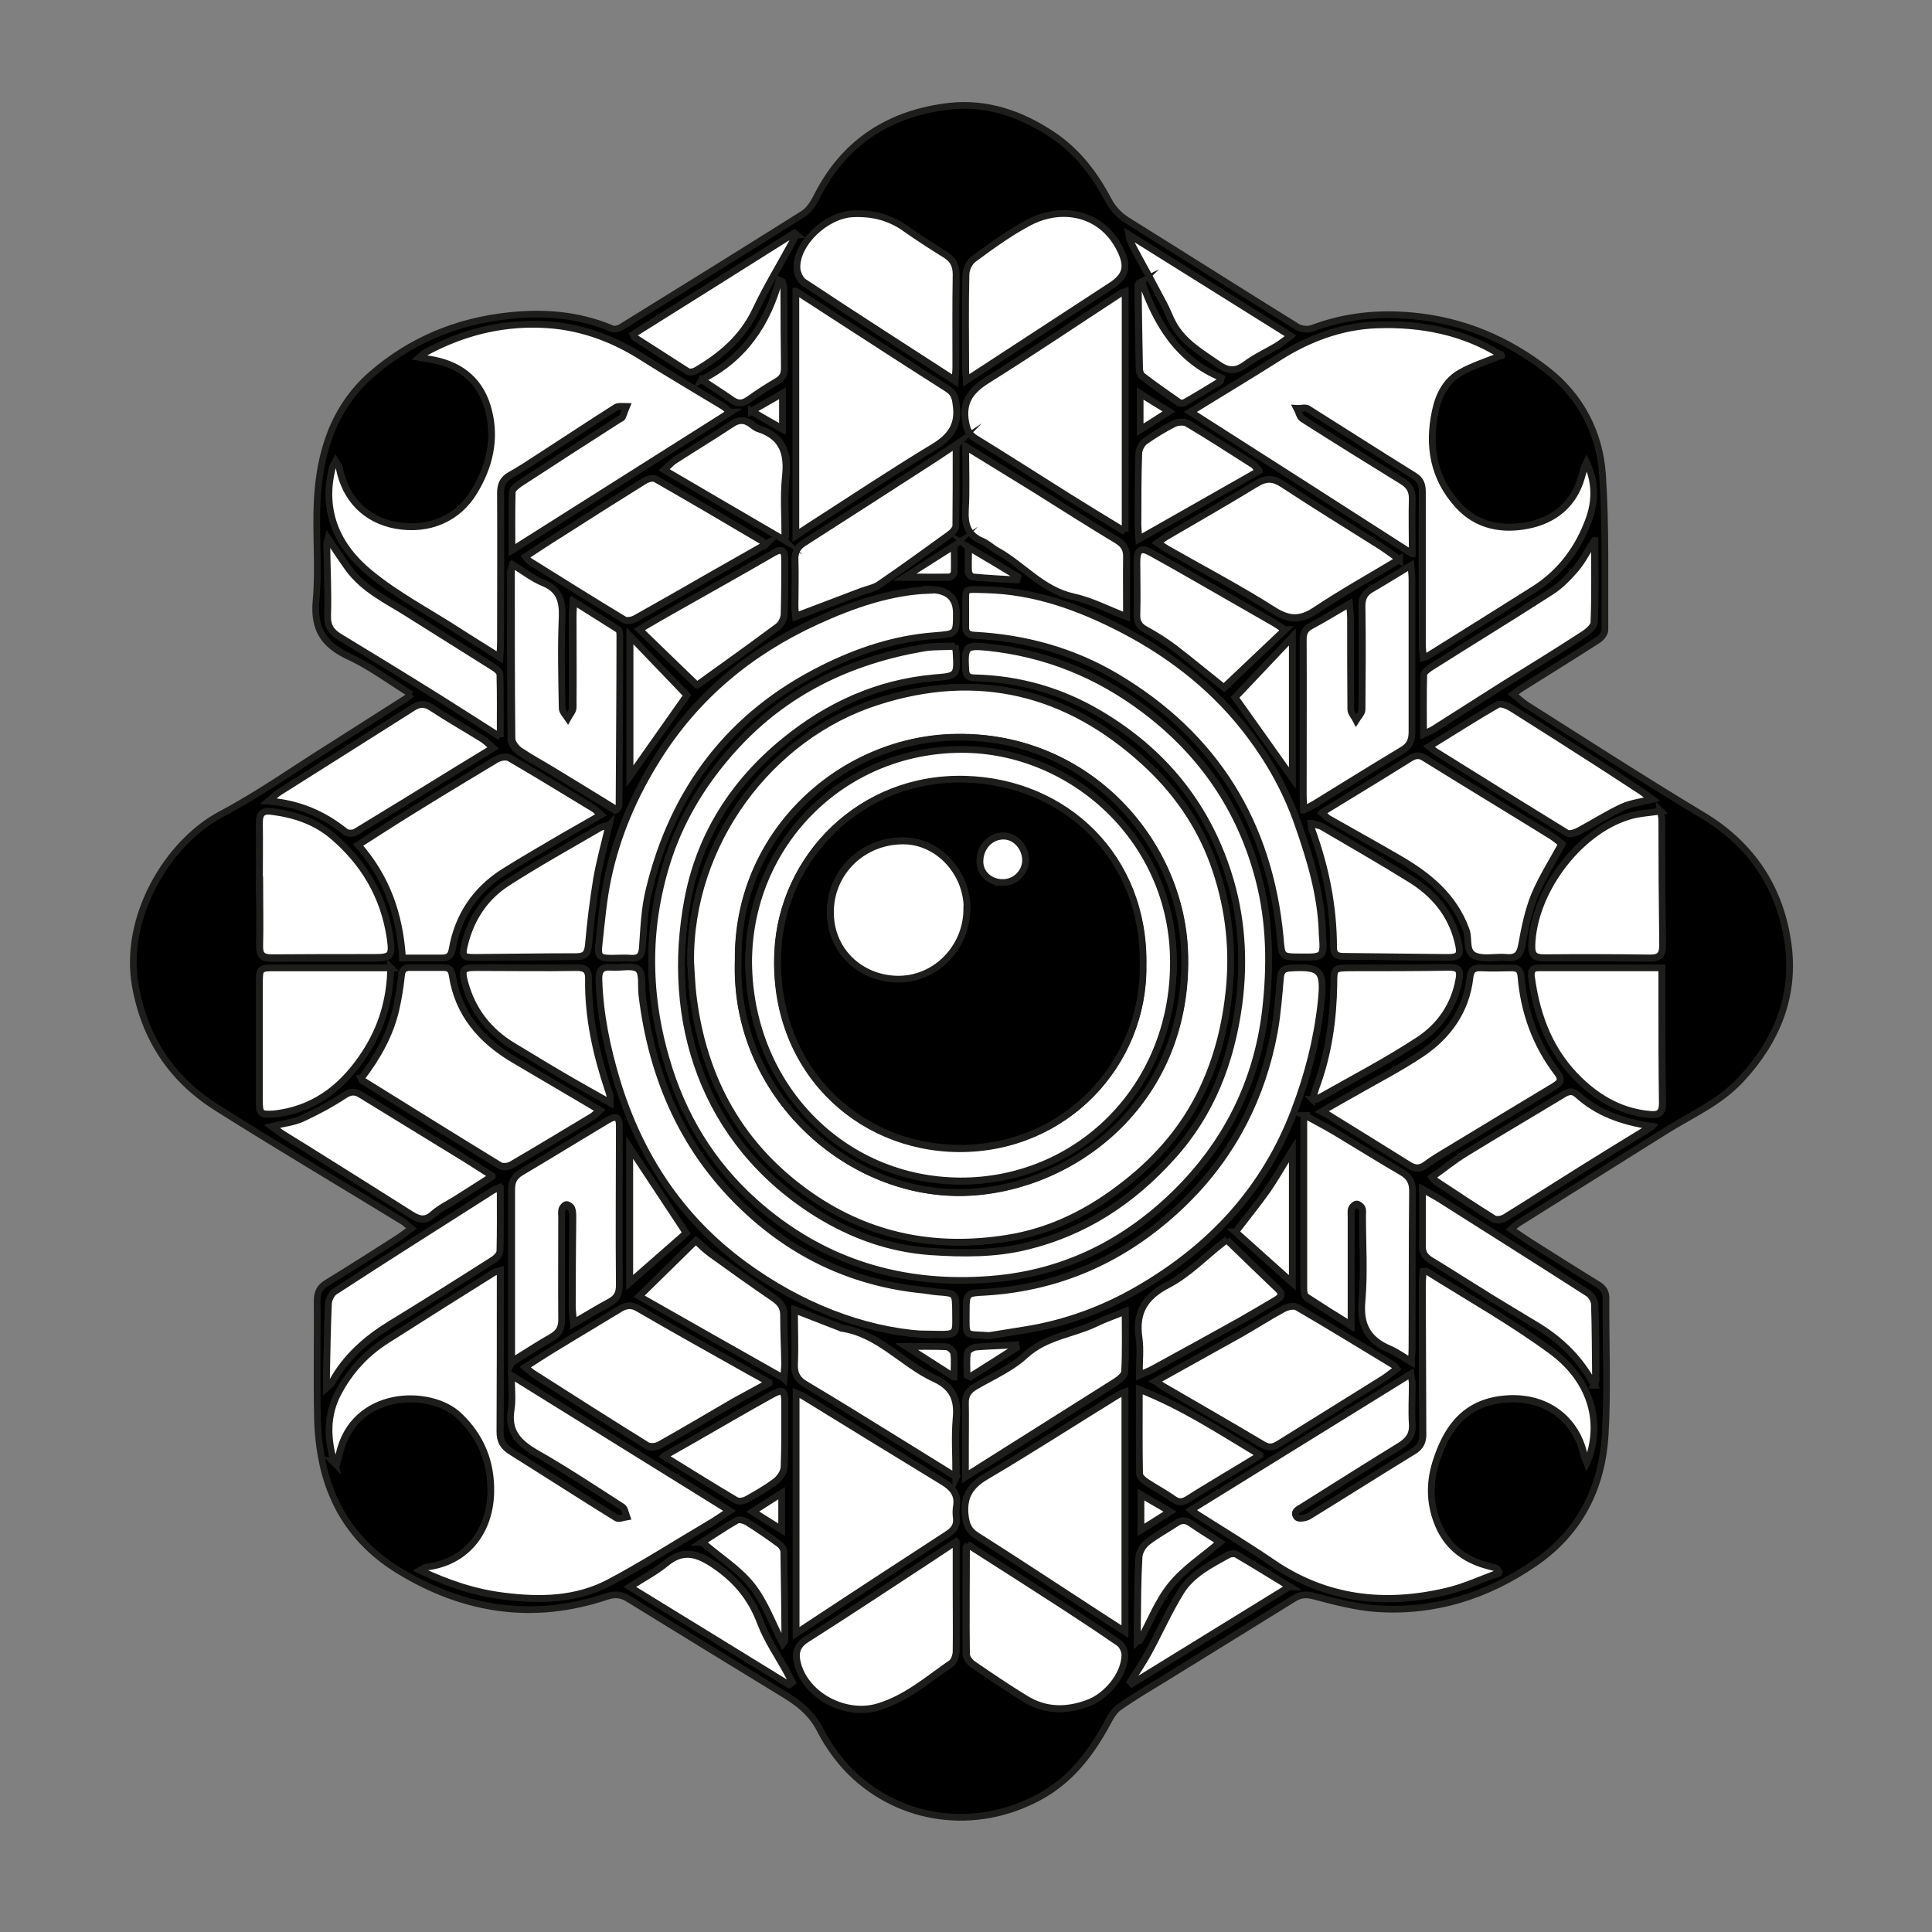 <?xml version="1.0" encoding="UTF-8"?>
<svg id="Layer_1" data-name="Layer 1" xmlns="http://www.w3.org/2000/svg" viewBox="0 0 72 72"><rect x="0" y="0" width="72" height="72" fill="#808080" stroke="none"/>
  <defs>
    <style>
      .cls-1 {
        fill: #fff;
      }

      .cls-1, .cls-2 {
        stroke: #1d1d1b;
        stroke-miterlimit: 10;
        stroke-width: .25px;
      }
    </style>
  </defs>
  <path class="cls-2" d="m15.33,25.88c-.82-.51-1.54-1.05-2.34-1.42-.94-.44-1.31-1.03-1.21-2.09.11-1.22-.02-2.46.04-3.69.09-1.81.61-3.49,2.03-4.73,1.45-1.26,3.16-1.97,5.07-2.18,1.34-.15,2.64-.05,3.89.48.08.04.23,0,.31-.04,2.28-1.41,4.56-2.82,6.83-4.25.23-.15.4-.45.53-.71,1.03-2,2.73-3.04,4.89-3.29,1.41-.16,2.71.29,3.89,1.09.9.61,1.54,1.45,2.04,2.4.17.32.39.56.7.76,2.12,1.32,4.23,2.66,6.36,3.98.14.08.38.1.53.05,1.21-.46,2.45-.59,3.74-.47,1.88.17,3.55.88,5.02,2.02,1.25.97,1.96,2.33,2.07,3.88.13,1.93.08,3.87.09,5.81,0,.13-.14.3-.27.38-.96.62-1.92,1.21-2.89,1.82-.07.05-.14.1-.26.19.19.15.33.29.5.4,2.18,1.38,4.35,2.78,6.56,4.11,1.85,1.11,2.91,2.74,3.19,4.82.26,1.93-.43,3.6-1.76,5.03-.79.85-1.82,1.3-2.77,1.89-1.85,1.16-3.7,2.32-5.55,3.48-.07.05-.14.11-.25.21.33.22.63.43.94.62.76.48,1.53.97,2.3,1.44.21.13.31.28.3.54-.01,1.69.07,3.39-.03,5.07-.12,1.96-.94,3.62-2.62,4.77-1.77,1.22-3.72,1.84-5.87,1.7-.78-.05-1.57-.26-2.33-.46-.29-.08-.51-.08-.76.07-1.61,1-3.22,1.99-4.84,2.99-.57.35-1.15.69-1.69,1.07-.19.13-.32.36-.43.57-.59,1.09-1.3,2.05-2.39,2.69-2.28,1.32-5.05,1.09-7-.66-.53-.48-.99-1.1-1.32-1.74-.32-.63-.79-1-1.35-1.34-1.93-1.18-3.86-2.36-5.79-3.55-.27-.17-.5-.2-.83-.09-2.73.91-5.3.52-7.74-.97-2.14-1.31-2.98-3.31-3.03-5.72-.03-1.44,0-2.88-.01-4.33,0-.32.1-.51.36-.67.87-.53,1.73-1.08,2.59-1.63.18-.11.34-.24.56-.4-.14-.11-.23-.22-.35-.28-2.3-1.41-4.62-2.78-6.9-4.22-1.68-1.06-2.69-2.58-3.04-4.56-.44-2.52,1.18-5.3,3.19-6.37,1.42-.75,2.74-1.69,4.1-2.54.93-.59,1.85-1.18,2.78-1.77.05-.03.1-.07.23-.17Zm10.41,9.97c.03.42.04.84.09,1.25.39,3.14,1.79,5.68,4.42,7.49,2.2,1.51,4.63,1.97,7.25,1.56,1.69-.26,3.15-1.01,4.47-2.06,1.21-.96,2.19-2.1,2.85-3.5.56-1.18.86-2.42.99-3.73.16-1.64-.05-3.22-.61-4.74-.54-1.44-1.41-2.68-2.55-3.72-2.89-2.63-6.21-3.45-9.95-2.25-4.01,1.28-7.01,5.3-6.96,9.7Zm9.85-11.78c-.39.02-.78,0-1.16.06-2.73.46-5.12,1.6-7.02,3.67-1.1,1.2-1.96,2.57-2.48,4.1-.84,2.49-.85,5.03-.1,7.56.61,2.07,1.69,3.87,3.29,5.31,2.52,2.25,5.51,3.15,8.86,2.88,2.65-.22,4.91-1.34,6.8-3.18,1.92-1.87,3.06-4.14,3.38-6.83.2-1.66.17-3.29-.25-4.9-.67-2.6-2.11-4.69-4.26-6.31-1.73-1.31-3.67-2.09-5.83-2.32-.84-.09-.87-.04-.83.82.01.24.1.31.33.31,1.67.04,3.23.5,4.66,1.34,2.32,1.37,3.95,3.33,4.78,5.91.52,1.6.63,3.26.41,4.93-.28,2.13-1.02,4.05-2.48,5.66-1.48,1.64-3.26,2.81-5.42,3.35-1.18.29-2.37.28-3.58.2-1.55-.1-2.95-.61-4.24-1.42-4.27-2.67-5.67-7.22-4.82-11.71.45-2.39,1.71-4.36,3.6-5.9,1.63-1.32,3.47-2.17,5.58-2.36.86-.08.86-.07.82-.94,0-.06-.02-.13-.04-.25Zm17.03-3.44c0-.75-.01-1.4,0-2.05,0-.3-.1-.48-.36-.64-1.25-.76-2.5-1.54-3.73-2.33-.11-.07-.14-.26-.21-.39.14,0,.31-.05.41.01,1.32.82,2.63,1.66,3.95,2.49.25.15.32.33.32.61-.01,1.89,0,3.77,0,5.66,0,.16.03.33.04.51.08-.03.12-.03.15-.05,1.33-.83,2.67-1.66,3.99-2.5.98-.62,1.63-1.5,2.02-2.58.26-.71.25-1.43-.08-2.13-.09.18-.14.36-.19.55-.29,1.02-1.03,1.6-2,1.79-.95.18-1.89.02-2.6-.75-.93-1.01-1.13-2.21-.85-3.51.12-.57.39-1.11.91-1.42.48-.28,1.03-.44,1.55-.66.02.05.02.02,0,0-1.42-.89-3.01-1.19-4.65-1.13-1.31.05-2.53.5-3.64,1.21-1.07.68-2.16,1.33-3.29,2.03,2.75,1.76,5.44,3.49,8.25,5.28Zm3.24,37.97c-.08-.1-.09-.13-.11-.14-.11-.03-.22-.06-.34-.09-.91-.24-1.55-.78-1.88-1.68-.26-.72-.26-1.43-.04-2.15.38-1.22,1.03-2.18,2.41-2.37,1.55-.21,2.8.6,3.13,2.07.01.07.05.13.1.26.05-.12.08-.18.1-.23.47-1.5-.1-2.93-1.42-3.9-1.49-1.09-3.1-2-4.66-2.98-.02-.01-.05,0-.12.01-.01.17-.03.35-.03.53,0,1.84,0,3.67.02,5.51,0,.31-.1.51-.36.67-1.3.8-2.59,1.62-3.9,2.42-.12.07-.38.11-.43.04-.18-.22.06-.31.2-.4,1.21-.76,2.41-1.53,3.63-2.27.32-.2.49-.43.46-.82-.03-.5,0-1,0-1.49,0-.11-.03-.21-.05-.37-2.75,1.7-5.44,3.37-8.18,5.06.12.09.16.14.21.17.94.6,1.89,1.17,2.81,1.8,2,1.37,4.18,1.61,6.48,1.07.66-.16,1.29-.45,1.96-.69ZM27.21,15.36c-.13-.1-.19-.17-.26-.22-.99-.6-2-1.19-2.98-1.81-1.17-.75-2.45-1.2-3.83-1.24-1.52-.04-2.95.33-4.28,1.05-.07.04-.12.1-.22.18.22.04.37.06.52.09,1.08.21,1.79.83,2.06,1.9.27,1.07.03,2.07-.53,3-.61,1.02-1.69,1.49-2.93,1.27-1.12-.2-1.88-.97-2.11-2.14-.01-.07-.08-.14-.14-.24-.05.11-.09.16-.11.22-.42,1.63.19,2.95,1.4,3.94,1.01.82,2.18,1.44,3.28,2.15.49.31.98.62,1.55.98.01-.25.03-.42.03-.58,0-1.85.01-3.7,0-5.54,0-.32.1-.51.37-.67.36-.21.71-.44,1.06-.66.96-.62,1.9-1.25,2.87-1.86.1-.06.26-.02.4-.03-.05.14-.1.27-.16.41-.01.03-.06.04-.1.06-1.24.8-2.49,1.6-3.73,2.41-.11.07-.27.2-.27.31-.02.69-.01,1.38-.01,2.16,2.75-1.74,5.42-3.42,8.13-5.14Zm-14.76,39.14s.07.01.11.02c.03-.11.07-.22.09-.33.54-2.39,3.38-2.45,4.47-1.42.82.78,1.2,1.74,1.18,2.88-.04,1.47-.95,2.59-2.41,2.76-.06,0-.12.06-.22.12,1.04.49,2.04.83,3.13.96,1.35.16,2.68.13,3.9-.5,1.27-.67,2.49-1.45,3.72-2.18.25-.15.49-.32.77-.5-2.72-1.69-5.39-3.35-8.12-5.04,0,.49.05.89-.01,1.27-.14.83.29,1.25.95,1.63,1.09.63,2.14,1.32,3.2,2,.09.06.11.24.16.37-.13.02-.31.09-.39.04-1.31-.82-2.61-1.66-3.92-2.47-.3-.19-.42-.38-.42-.75.02-1.83.01-3.67.01-5.5,0-.15,0-.3,0-.5-.12.04-.19.04-.24.08-1.34.84-2.68,1.68-4.01,2.53-.76.49-1.35,1.14-1.78,1.94-.46.86-.41,1.72-.16,2.6Zm22.14-32.52c-1.38.06-2.8.53-4.18,1.16-2.46,1.13-4.47,2.78-5.91,5.09-.87,1.39-1.51,2.87-1.85,4.46-.17.8-.24,1.62-.33,2.44-.06.51,0,.56.48.56.24,0,.47-.01.71,0,.3.02.39-.1.42-.41.05-.72.08-1.44.25-2.14.9-3.73,3.02-6.53,6.48-8.25,1.3-.65,2.68-1.11,4.14-1.22.83-.06.83-.04.83-.84q0-.89-1.05-.87Zm13.9,13.69c.86.01.86,0,.8-.87,0-.03,0-.05,0-.08-.05-1.4-.45-2.72-.91-4.02-.41-1.17-1.01-2.25-1.74-3.24-1.26-1.7-2.88-2.99-4.75-3.97-1.62-.84-3.3-1.46-5.15-1.5-.84-.02-.71-.09-.73.69,0,.22,0,.45,0,.67,0,.23.09.32.32.33,1.88.09,3.66.59,5.29,1.55,3.7,2.19,5.71,5.46,6.11,9.72.07.71.04.71.77.72Zm-14.1,14.06c1.35.03,1.23.12,1.24-.81,0-.03,0-.05,0-.08,0-.63,0-.63-.65-.67-.18-.01-.36-.06-.54-.07-2.5-.24-4.69-1.24-6.52-2.91-2.37-2.16-3.6-4.93-3.98-8.1-.04-.33.04-.8-.14-.95-.21-.17-.65-.04-.99-.07-.36-.03-.48.09-.47.46.04,1.29.3,2.54.67,3.77.85,2.8,2.38,5.12,4.74,6.85,2.09,1.53,4.43,2.43,6.65,2.59Zm-4.72-38.87v9.1c.19-.13.32-.22.44-.3,1.56-1,3.11-2.03,4.69-2.99.63-.38.95-.82.84-1.57-.04-.26-.08-.45-.32-.6-1.45-.92-2.88-1.85-4.32-2.78-.42-.27-.85-.55-1.33-.86Zm0,41.07v8.94c.21-.14.34-.23.48-.32,1.72-1.12,3.43-2.25,5.15-3.37.23-.15.37-.31.34-.6-.02-.14-.02-.29,0-.43.08-.44-.13-.7-.49-.92-1.75-1.06-3.48-2.13-5.22-3.2-.07-.04-.16-.07-.26-.11Zm12.26-32.11v-8.94c-.09.04-.14.05-.18.07-1.64,1.07-3.27,2.17-4.93,3.21-.61.38-.95.78-.84,1.53.04.3.11.49.38.66,1.14.7,2.26,1.42,3.39,2.13.7.44,1.42.87,2.18,1.34Zm-5.06,29.96c.44-.07.87-.14,1.31-.21,1.52-.24,2.93-.77,4.26-1.53,2.7-1.56,4.7-3.72,5.81-6.67.49-1.29.83-2.61.98-3.98.13-1.22.01-1.37-1.16-1.3-.25.01-.33.12-.35.36-.06.68-.11,1.36-.23,2.02-.45,2.42-1.52,4.54-3.27,6.27-2.08,2.06-4.59,3.26-7.54,3.43-.66.04-.67.05-.67.7,0,1.02-.09.84.86.91Zm5.06,2.11c-.1.04-.18.06-.26.11-1.63,1.01-3.25,2.06-4.91,3.03-.6.35-.86.74-.78,1.44.04.35.12.57.42.76,1.52.97,3.03,1.97,4.55,2.95.3.2.61.39.98.63v-8.92Zm-26.92-16.2c.51,0,.99,0,1.47,0,.23,0,.34-.07.38-.33.21-1.24.87-2.2,1.93-2.88.71-.45,1.43-.86,2.16-1.29.47-.28.94-.54,1.45-.83-.13-.11-.2-.18-.28-.24-1.04-.63-2.08-1.27-3.13-1.88-.11-.07-.35-.01-.49.06-1.12.67-2.24,1.35-3.35,2.04-.59.36-1.16.74-1.79,1.14,1.05,1.2,1.54,2.56,1.65,4.19Zm34.27-5.39c.13.11.18.18.26.22.86.49,1.73.98,2.59,1.47,1.11.64,2.07,1.41,2.53,2.68.12.33-.06.85.38.98.35.11.76,0,1.13.04.39.04.5-.14.56-.5.11-.61.23-1.24.47-1.81.27-.66.66-1.26,1.02-1.92-.11-.09-.24-.21-.38-.29-1.58-.97-3.17-1.94-4.75-2.92-.21-.13-.36-.08-.53.03-.7.44-1.4.87-2.11,1.3-.36.22-.73.45-1.16.71Zm-35.81,9.91s.02.06.03.06c1.71,1.07,3.42,2.13,5.14,3.18.1.06.31.04.43-.03,1.01-.58,2-1.19,3-1.79.1-.06.18-.15.28-.24-1.1-.65-2.14-1.27-3.19-1.88-1.22-.72-2.07-1.71-2.3-3.15-.03-.22-.12-.29-.33-.28-.41.01-.81.01-1.22,0-.22,0-.32.07-.34.31-.04.41-.11.83-.2,1.23-.22.97-.71,1.82-1.3,2.59Zm35.8,1.23c.14.07.19.09.23.12,1.01.63,2.02,1.25,3.03,1.88.21.13.4.14.61-.02.28-.21.59-.39.89-.57,1.29-.78,2.57-1.55,3.86-2.33.2-.12.38-.23.16-.51-.81-1.07-1.26-2.28-1.36-3.61-.02-.24-.13-.31-.35-.31-.38,0-.76.01-1.14,0-.28-.01-.38.07-.41.37-.14,1.21-.79,2.13-1.76,2.8-.83.57-1.73,1.02-2.6,1.52-.35.2-.7.4-1.16.66Zm-.62.16c-.04.12-.06.16-.06.19,0,2.1-.01,4.19,0,6.29,0,.1.04.23.1.28.52.34,1.05.66,1.66,1.05,0-.26,0-.4,0-.54,0-1.17,0-2.33,0-3.5,0-.1-.01-.22.02-.31.03-.07.12-.16.19-.16.07,0,.16.08.2.15.04.08.02.18.02.27,0,1.06.07,2.13-.02,3.18-.08.9.22,1.46,1.03,1.8.26.11.5.28.81.47.01-.24.02-.37.02-.5,0-1.95,0-3.9.02-5.86,0-.34-.12-.53-.39-.69-.83-.5-1.65-1.01-2.49-1.5-.35-.21-.72-.4-1.12-.62Zm-29.58,9.18c.56-.34,1.02-.65,1.5-.92.26-.15.36-.33.35-.63-.02-1.27,0-2.54,0-3.81,0-.1-.02-.22.01-.31.02-.07.11-.16.17-.17.07,0,.17.07.2.14.04.1.04.23.04.35,0,1.1-.02,2.2-.02,3.3,0,.17.03.35.05.61.5-.29.92-.55,1.35-.78.26-.14.35-.32.35-.62-.01-1.98,0-3.96,0-5.93,0-.34-.11-.4-.44-.21-1.08.65-2.14,1.3-3.22,1.94-.26.15-.36.33-.35.63,0,1.98,0,3.96,0,5.94,0,.13,0,.25,0,.49Zm3.89-20.59c.05-.08.07-.1.07-.12.01-2.12.03-4.24.03-6.36,0-.07-.02-.18-.06-.21-.52-.34-1.04-.66-1.65-1.04-.01.26-.03.4-.03.53,0,1.14.02,2.28,0,3.42,0,.13-.13.27-.2.4-.07-.13-.21-.25-.21-.38-.02-1.13-.04-2.25,0-3.38.03-.61-.09-1.04-.71-1.29-.39-.16-.73-.43-1.12-.67-.03.12-.06.17-.06.22,0,2.08,0,4.16.02,6.25,0,.15.15.35.29.45.4.27.83.5,1.24.75.78.47,1.55.95,2.35,1.44Zm25.63,0c.18-.09.29-.14.38-.2,1.09-.67,2.18-1.35,3.28-2.01.28-.16.36-.37.36-.67,0-1.9,0-3.8,0-5.7,0-.13-.02-.27-.04-.51-.54.33-1,.62-1.48.89-.26.14-.35.32-.34.63.02,1.28.02,2.57,0,3.85,0,.13-.14.27-.22.4-.07-.13-.2-.26-.2-.4-.02-1.13,0-2.25-.01-3.38,0-.16-.02-.33-.04-.56-.52.3-.97.57-1.44.83-.21.11-.28.26-.28.5,0,1.93,0,3.85,0,5.78,0,.15.01.31.02.55Zm-20.07-9.88c-.05-.06-.08-.11-.12-.14-1.32-.77-2.63-1.55-3.96-2.31-.1-.05-.3,0-.41.07-1.07.66-2.12,1.34-3.18,2.01-.41.26-.82.53-1.25.81.06.08.09.13.13.16,1.18.73,2.35,1.47,3.54,2.19.1.06.3.02.41-.04.95-.53,1.89-1.07,2.83-1.61.67-.38,1.33-.76,2.02-1.15Zm.14,31.23c-.29-.16-.48-.26-.67-.37-1.4-.79-2.8-1.57-4.2-2.38-.26-.15-.45-.12-.68.02-.75.46-1.5.9-2.25,1.36-.42.25-.83.52-1.27.8.13.11.21.18.29.24,1.41.9,2.82,1.8,4.24,2.68.11.07.33.05.46-.02.93-.53,1.85-1.08,2.78-1.61.4-.23.81-.45,1.3-.71Zm23.5-30.67c-.32-.22-.55-.39-.79-.55-1.18-.75-2.38-1.48-3.55-2.25-.35-.23-.62-.26-.98-.03-1.11.68-2.25,1.33-3.38,1.99-.1.06-.19.12-.31.21.14.09.23.16.33.22,1.33.76,2.69,1.47,3.98,2.29.58.37,1,.39,1.57.01.99-.66,2.03-1.24,3.13-1.9Zm-9.08,30.62c.11.08.17.13.23.17,1.24.72,2.49,1.44,3.72,2.17.23.13.39.12.6-.01,1.26-.79,2.53-1.57,3.79-2.36.21-.13.41-.3.61-.44-.06-.08-.07-.1-.09-.12-1.21-.73-2.41-1.47-3.63-2.18-.12-.07-.36-.01-.5.07-.54.3-1.05.63-1.59.93-1.03.59-2.07,1.16-3.16,1.76Zm-7.49-37.3c.01-.2.03-.33.03-.47,0-1.15,0-2.31.01-3.46,0-.33-.11-.55-.37-.72-.5-.33-1.02-.64-1.51-.99-.6-.43-1.26-.6-1.99-.55-.99.06-2.09,1.09-2.06,2.02,0,.18.11.43.26.52,1.84,1.22,3.7,2.41,5.63,3.66Zm.04,43.28c-.35.23-.6.4-.84.56-1.57,1.03-3.14,2.07-4.73,3.08-.4.25-.43.56-.33.93.33,1.2,1.81,1.95,3.01,1.58,1.04-.32,1.84-1.03,2.71-1.62.11-.08.17-.29.18-.44.02-.77,0-1.55,0-2.32,0-.55,0-1.09,0-1.77Zm.39-43.3c1.83-1.2,3.6-2.35,5.38-3.51.57-.37.65-.73.35-1.34-.68-1.39-2.19-1.68-3.44-1-.71.38-1.37.87-2.02,1.34-.16.12-.29.38-.29.58-.03,1.19-.01,2.38-.01,3.57,0,.1.02.2.03.35Zm.04,43.41c-.03.06-.06.08-.06.1,0,1.32-.01,2.65,0,3.97,0,.13.12.29.23.37.65.44,1.3.88,1.96,1.29.74.46,1.53.47,2.33.17.72-.27,1.37-1.09,1.38-1.8,0-.15-.1-.35-.22-.44-.72-.5-1.45-.99-2.19-1.46-1.14-.74-2.29-1.46-3.45-2.21Zm-26.39-24.59h0c0,.76.01,1.52,0,2.28,0,.34.11.45.45.45,1.27-.02,2.54,0,3.81-.01.64,0,.69-.07.6-.71-.23-1.58-.99-2.85-2.2-3.86-.64-.53-1.41-.77-2.23-.87-.32-.04-.44.09-.44.41.02.77,0,1.54,0,2.32Zm4.89,3.09c-.24,0-.4,0-.57,0-1.23,0-2.46,0-3.7,0-.63,0-.63,0-.63.61,0,1.44,0,2.88,0,4.33,0,.5.04.53.54.5.08,0,.16-.01.23-.03,1.42-.22,2.41-1.07,3.17-2.24.61-.94.93-1.98.95-3.18Zm47.37,0c-1.58,0-3.08,0-4.59,0-.28,0-.28.19-.25.38.2,1.46.71,2.78,1.8,3.82.74.7,1.59,1.18,2.64,1.26.32.02.44-.09.43-.42-.02-1.32-.02-2.65-.02-3.97,0-.34,0-.68,0-1.07Zm-.05-5.84c-.42.07-.83.09-1.21.2-1.88.57-3.54,2.82-3.59,4.81,0,.35.11.45.45.45,1.32,0,2.64,0,3.96.01.38,0,.47-.15.46-.49-.02-1.56-.02-3.11-.03-4.67,0-.09-.03-.18-.05-.32Zm-26.25-13.65c-.33.22-.55.37-.78.52-1.63,1.05-3.25,2.1-4.88,3.14-.24.16-.36.34-.35.64.02.58,0,1.15,0,1.73,0,.12.02.25.03.37.84-.32,1.65-.63,2.45-.93.22-.08.47-.12.65-.25.87-.6,1.73-1.22,2.59-1.84.12-.09.27-.23.27-.35.02-.97.01-1.93.01-3.02Zm.37.07c0,.83.03,1.57-.01,2.32-.03.55.07.97.63,1.19.19.08.34.24.53.34.97.54,1.69,1.47,2.86,1.73.65.14,1.26.47,1.98.74,0-.77,0-1.49,0-2.2,0-.29-.09-.48-.35-.64-1.03-.62-2.05-1.27-3.07-1.91-.82-.51-1.65-1.01-2.57-1.58Zm-.36,38.39c0-.8-.05-1.5.01-2.2.06-.71-.13-1.16-.81-1.48-1.2-.55-2.08-1.68-3.47-1.88-.01,0-.02-.01-.04-.02-.54-.21-1.09-.42-1.7-.66,0,.72.02,1.38,0,2.04-.01.35.12.55.41.73,1.21.73,2.41,1.47,3.61,2.21.63.39,1.26.78,2,1.24Zm17.65-27.22c.14.11.19.16.26.2,1.62,1.01,3.24,2.03,4.87,3.02.1.06.31,0,.44-.08.54-.28,1.05-.62,1.61-.88.32-.15.68-.19,1.11-.3-.17-.12-.27-.21-.39-.29-.46-.3-.92-.6-1.38-.9-1.15-.74-2.31-1.48-3.47-2.21-.14-.09-.38-.19-.49-.12-.84.49-1.67,1.01-2.54,1.55Zm-34.91.05c-.17-.14-.28-.26-.41-.34-.63-.39-1.28-.76-1.9-1.17-.25-.16-.44-.13-.68.02-1.66,1.05-3.32,2.09-4.97,3.14-.12.08-.22.18-.4.33,1.15.09,2.06.5,2.87,1.15.08.06.27.07.36.01,1.29-.78,2.57-1.57,3.85-2.36.41-.25.82-.5,1.28-.78Zm-.04,15.96c-.41-.26-.72-.47-1.04-.66-1.28-.79-2.56-1.58-3.85-2.36-.22-.13-.39-.13-.63.03-.5.33-1.03.61-1.57.86-.32.14-.69.18-1.11.28.15.11.25.19.35.26.32.2.65.4.97.6,1.3.81,2.59,1.62,3.88,2.44.28.18.51.23.8-.03.25-.22.57-.37.85-.55.42-.27.85-.54,1.35-.86Zm43.2-1.84c-1.1-.18-2-.5-2.75-1.17-.19-.17-.33-.14-.52-.02-1.22.74-2.45,1.46-3.67,2.21-.42.26-.8.57-1.22.87.08.09.11.14.15.16.71.47,1.42.94,2.14,1.39.1.06.3.03.41-.04,1.01-.62,2.02-1.27,3.03-1.9.77-.48,1.55-.96,2.42-1.49Zm-19.6,6.9c-.38.15-.73.27-1.05.43-.88.43-1.9.49-2.67,1.21-.53.49-1.23.79-1.86,1.16-.26.15-.38.32-.37.63.02.54,0,1.07,0,1.61,0,.33,0,.67,0,1.1.26-.17.43-.28.61-.38,1.66-1.04,3.33-2.09,4.98-3.14.14-.09.33-.25.34-.38.03-.73.02-1.46.02-2.23Zm-23.3-4.64c-.15.07-.22.09-.28.13-1.96,1.25-3.93,2.5-5.88,3.76-.13.08-.23.31-.24.48-.04.88-.05,1.75-.07,2.63,0,.12,0,.25,0,.46.12-.11.17-.14.2-.19.51-.94,1.28-1.6,2.17-2.16,1.28-.79,2.55-1.59,3.82-2.39.12-.07.26-.22.27-.34.02-.77.01-1.54.01-2.38Zm40.77,7.36c.04-.1.07-.13.07-.16,0-.94,0-1.89-.04-2.83,0-.15-.13-.35-.25-.43-1.79-1.16-3.6-2.29-5.4-3.43-.21-.14-.44-.25-.76-.44,0,.77,0,1.44,0,2.1,0,.25.09.41.3.54.74.45,1.46.92,2.2,1.37.58.36,1.16.71,1.75,1.06.89.54,1.64,1.24,2.14,2.22ZM18.64,27.46c0-.85,0-1.59-.01-2.33,0-.09-.14-.2-.24-.27-1.04-.66-2.09-1.3-3.12-1.96-.81-.52-1.72-.92-2.3-1.74-.25-.34-.47-.7-.74-1.09-.02.09-.05.14-.05.2.01.89.06,1.78.03,2.67-.01.41.15.61.47.8,1.24.75,2.48,1.52,3.71,2.28.72.45,1.43.91,2.25,1.43Zm30.23,3.22c.02.15.02.2.04.25.5,1.42.81,2.87.8,4.37,0,.3.17.33.41.33,1.24,0,2.49.03,3.73.04.56,0,.62-.07.48-.62-.26-1.02-.9-1.76-1.77-2.3-1.08-.66-2.17-1.3-3.27-1.94-.1-.06-.23-.08-.41-.13Zm.05,10.29c.09,0,.13.01.16,0,1.27-.73,2.58-1.4,3.8-2.2.78-.51,1.33-1.29,1.5-2.27.06-.33,0-.45-.36-.44-1.23.02-2.46.01-3.69.02-.6,0-.6,0-.61.6-.02,1.32-.2,2.61-.66,3.85-.05.14-.08.29-.13.45Zm-26.22-10.21c-.16.04-.26.04-.33.09-1.15.67-2.32,1.32-3.44,2.04-.82.53-1.36,1.32-1.6,2.29-.11.44-.08.5.39.5,1.26,0,2.51-.03,3.77-.03.35,0,.42-.14.45-.47.07-.8.17-1.61.3-2.41.11-.65.29-1.29.46-2.01Zm.04,10.33c0-.16,0-.2,0-.24-.02-.09-.05-.18-.08-.26-.44-1.32-.74-2.67-.72-4.08,0-.36-.12-.45-.45-.44-1.24.01-2.49,0-3.73,0-.51,0-.56.07-.42.58.29,1.02.89,1.79,1.79,2.34.62.37,1.23.75,1.85,1.11.56.33,1.13.64,1.76,1Zm36.69-20.94c-.26.4-.44.76-.7,1.07-.27.31-.58.62-.92.84-1.47.95-2.97,1.87-4.45,2.8-.11.07-.28.19-.28.29-.02.71-.01,1.42-.01,2.2.17-.08.27-.11.36-.17.86-.55,1.72-1.1,2.58-1.64.97-.61,1.96-1.21,2.93-1.84.2-.13.47-.33.48-.51.05-.99.02-1.98.02-3.04Zm-11.54,3.32c-.16-.11-.28-.19-.4-.26-.45-.26-.9-.52-1.36-.78-1.07-.61-2.13-1.22-3.2-1.82-.41-.23-.54-.13-.54.33,0,.65,0,1.31,0,1.96,0,.27.08.43.32.56.38.21.74.44,1.09.7.61.46,1.2.95,1.83,1.46.74-.7,1.48-1.4,2.27-2.15Zm-21.9,2.06c.99-.72,2.02-1.44,3.02-2.19.12-.09.22-.3.22-.46.03-.68.02-1.36.02-2.04,0-.3-.08-.42-.4-.24-1.29.74-2.59,1.47-3.89,2.21-.37.21-.74.43-1.12.65.76.73,1.47,1.42,2.14,2.07Zm3.23,25.82c.02-.27.04-.4.04-.54-.01-.6-.05-1.2-.04-1.81,0-.32-.15-.48-.4-.65-.78-.53-1.54-1.08-2.31-1.63-.21-.15-.38-.34-.56-.49-.72.7-1.4,1.38-2.11,2.07,1.79,1.02,3.54,2.01,5.38,3.05Zm16.52-5.14c-.07.05-.11.08-.15.11-.68.53-1.3,1.17-2.05,1.57-.87.46-1.22,1.03-1.08,1.98.06.43.01.87.01,1.38.23-.11.39-.16.53-.24,1.08-.59,2.15-1.18,3.23-1.78.46-.25.9-.52,1.35-.79.16-.09.24-.21.07-.37-.64-.62-1.28-1.23-1.92-1.85Zm1.19-28.67c-.11-.12-.15-.19-.21-.23-.82-.52-1.63-1.04-2.46-1.54-.12-.07-.36-.05-.5.02-.37.19-.74.4-1.07.65-.12.09-.22.29-.23.45-.03.82-.03,1.65-.03,2.47,0,.19.02.38.03.72,1.54-.87,2.98-1.69,4.47-2.54Zm-17.78,2.52s.09-.06.13-.08c0-.74-.06-1.49.02-2.23.09-.86-.11-1.47-.98-1.76-.12-.04-.23-.13-.33-.2-.23-.16-.44-.15-.68.01-.71.47-1.44.91-2.15,1.37-.12.08-.22.2-.38.34,1.5.88,2.94,1.72,4.38,2.56Zm.52-11.31s-.05-.04-.07-.06c-2,1.26-4,2.52-6,3.77.03.07.03.1.05.11.66.43,1.31.86,1.98,1.27.07.04.21.03.28-.02.95-.55,1.76-1.24,2.25-2.27.4-.85.89-1.66,1.34-2.48.06-.11.11-.21.16-.32Zm-.24,54.03s.06-.06.1-.09c-.06-.11-.11-.22-.17-.33-.34-.63-.76-1.23-1.01-1.89-.36-.97-.96-1.66-1.82-2.22-.61-.4-1.11-.49-1.7,0-.39.32-.85.56-1.35.88,2.04,1.25,3.99,2.45,5.94,3.65ZM48.1,12.52c-2.04-1.28-4.04-2.52-6.03-3.77.05.26.16.45.26.64.35.64.7,1.28,1.04,1.93.13.24.22.5.35.74.39.7,1.07,1.08,1.7,1.53.37.26.65.24,1.01-.02.36-.26.77-.45,1.15-.68.16-.1.31-.22.52-.37Zm-1.15,41.71c-1.5-.9-2.88-1.81-4.49-2.44,0,1.1,0,2.12.01,3.14,0,.11.15.24.26.31.33.22.68.4,1,.63.21.15.37.12.56-.01.42-.27.85-.52,1.27-.78.43-.26.87-.53,1.39-.84Zm-22.19.03c.96.59,1.82,1.13,2.68,1.64.09.06.28.03.39-.03.38-.21.76-.43,1.1-.69.15-.12.29-.34.3-.53.03-.8.02-1.6.02-2.4,0-.45-.07-.5-.48-.28-.99.55-1.98,1.13-2.96,1.69-.31.18-.63.36-1.04.59Zm23.29,4.87c-.69-.42-1.33-.82-1.98-1.2-.07-.04-.21-.03-.29.01-.66.37-1.37.72-1.78,1.38-.44.72-.79,1.5-1.19,2.24-.21.38-.46.74-.69,1.12.02.02.04.04.06.06,1.93-1.19,3.85-2.37,5.86-3.61Zm-2.02-33.14c.68.96,1.41,1.98,2.13,3v-5.25c-.77.81-1.47,1.55-2.13,2.25Zm-19.86,31.49c.66.56,1.36,1,1.85,1.62.49.62.77,1.41,1.15,2.15.05-.07.08-.1.08-.12-.01-1.1-.02-2.2-.04-3.29,0-.1-.08-.22-.16-.28-.39-.29-.79-.56-1.2-.82-.11-.07-.3-.12-.39-.07-.44.25-.86.53-1.29.81Zm16.22,3.67s.06,0,.08,0c.38-.69.67-1.46,1.16-2.06.49-.61,1.18-1.06,1.82-1.6-.36-.23-.74-.46-1.1-.71-.19-.13-.35-.11-.53.01-.36.24-.74.44-1.08.71-.15.12-.29.35-.3.54-.05.85-.05,1.7-.06,2.55,0,.19,0,.38,0,.57ZM26.15,14.15c.45.3.8.52,1.14.76.21.15.4.13.61-.02.34-.24.69-.48,1.05-.68.21-.12.29-.27.28-.5-.01-.99-.01-1.99-.02-2.98,0-.08-.04-.15-.06-.23-.04-.02-.07-.03-.11-.05-.45,1.6-1.29,2.9-2.89,3.7Zm-2.68,14.78c.73-1.04,1.41-2,2.12-3.01-.66-.69-1.35-1.41-2.12-2.21v5.22Zm19.07-18.42l-.1.05s-.04.07-.04.1c.01,1.03.03,2.07.05,3.1,0,.09.04.22.11.27.45.34.9.66,1.36.98.05.03.16.03.22,0,.44-.26.88-.53,1.32-.79.01-.04.03-.08.04-.12-1.63-.67-2.42-2.03-2.97-3.58Zm-19.07,37.29c.68-.6,1.41-1.24,2.1-1.84-.74-1.12-1.41-2.14-2.1-3.18v5.02Zm22.58-1.88c.71.63,1.42,1.27,2.11,1.89v-4.93c-.35.56-.64,1.06-.96,1.53-.33.48-.71.94-1.15,1.51Zm-8.17,4.3s-.02-.05-.03-.08c-.49.02-.98.03-1.47.08-.12.01-.31.12-.32.2-.04.27-.02.55-.02.83.04.02.08.05.12.07.57-.36,1.14-.73,1.72-1.09Zm-1.8-29.82c0,.39-.01.66,0,.92,0,.07.1.18.16.18.55.05,1.1.08,1.64.11l.03-.12c-.58-.35-1.17-.69-1.84-1.1Zm-.53-.05c-.65.42-1.2.77-1.84,1.17.64,0,1.15,0,1.66,0,.06,0,.17-.11.17-.17.02-.29,0-.58,0-.99Zm0,30.97c0-.36.03-.62-.01-.88-.02-.1-.18-.23-.28-.24-.46-.03-.93-.01-1.47-.01.59.37,1.13.72,1.76,1.13Zm-7.55-35.99c.43.25.76.44,1.15.66v-1.32c-.38.22-.71.41-1.15.66Zm1.12,41.68v-1.35c-.39.25-.7.45-1.07.68.38.24.68.43,1.07.67Zm13.37-40.99c.38-.24.7-.45,1.07-.68-.41-.25-.72-.44-1.07-.66v1.34Zm.03,39.69v1.31c.4-.25.71-.45,1.08-.68-.38-.22-.69-.4-1.08-.63Z"/>
  <path class="cls-1" d="m25.74,35.85c-.05-4.4,2.94-8.42,6.96-9.7,3.74-1.2,7.07-.38,9.95,2.25,1.14,1.04,2.02,2.28,2.55,3.72.56,1.52.77,3.1.61,4.74-.13,1.3-.43,2.54-.99,3.73-.66,1.4-1.64,2.55-2.85,3.5-1.32,1.05-2.78,1.8-4.47,2.06-2.62.41-5.05-.05-7.25-1.56-2.63-1.81-4.04-4.35-4.42-7.49-.05-.41-.06-.83-.09-1.25Zm1.78-.08c-.2,5.03,4.15,8.89,8.59,8.67,4.02-.2,8.26-3.5,8.04-9-.17-4.17-3.74-8.17-8.74-7.95-4.17.18-7.94,3.64-7.89,8.29Z"/>
  <path class="cls-1" d="m35.59,24.07c.02.13.04.19.04.25.05.87.04.87-.82.94-2.11.19-3.95,1.03-5.58,2.36-1.89,1.54-3.15,3.51-3.6,5.9-.85,4.49.55,9.04,4.82,11.71,1.29.8,2.69,1.31,4.24,1.42,1.21.08,2.4.09,3.58-.2,2.17-.53,3.94-1.7,5.42-3.35,1.46-1.61,2.19-3.54,2.48-5.66.22-1.67.11-3.33-.41-4.93-.83-2.58-2.46-4.54-4.78-5.91-1.43-.85-2.99-1.3-4.66-1.34-.23,0-.32-.08-.33-.31-.04-.85-.01-.9.83-.82,2.16.23,4.09,1.01,5.83,2.32,2.15,1.62,3.58,3.71,4.26,6.31.42,1.61.44,3.25.25,4.9-.32,2.69-1.47,4.96-3.38,6.83-1.89,1.84-4.14,2.96-6.8,3.18-3.35.28-6.34-.63-8.86-2.88-1.61-1.44-2.69-3.23-3.29-5.31-.74-2.53-.73-5.07.1-7.56.52-1.54,1.38-2.9,2.48-4.1,1.9-2.07,4.29-3.2,7.02-3.67.38-.06.77-.04,1.16-.06Z"/>
  <path class="cls-1" d="m52.62,20.63c-2.8-1.8-5.49-3.52-8.25-5.28,1.13-.7,2.22-1.35,3.29-2.03,1.12-.71,2.33-1.16,3.64-1.21,1.64-.06,3.23.24,4.65,1.13.02.01.02.04,0,0-.52.22-1.07.38-1.55.66-.52.3-.79.84-.91,1.42-.28,1.3-.07,2.5.85,3.51.71.78,1.65.94,2.6.75.97-.19,1.71-.77,2-1.79.05-.18.1-.37.19-.55.33.7.34,1.42.08,2.13-.39,1.07-1.05,1.96-2.02,2.58-1.33.84-2.66,1.67-3.99,2.5-.03.02-.07.02-.15.05-.02-.18-.04-.34-.04-.51,0-1.89,0-3.77,0-5.66,0-.28-.07-.46-.32-.61-1.32-.82-2.63-1.66-3.95-2.49-.1-.06-.27,0-.41-.01.07.13.1.32.21.39,1.24.79,2.48,1.56,3.73,2.33.25.16.36.34.36.64-.02.65,0,1.3,0,2.05Z"/>
  <path class="cls-1" d="m55.86,58.61c-.67.24-1.3.54-1.96.69-2.3.54-4.48.3-6.48-1.07-.92-.63-1.87-1.2-2.81-1.8-.05-.03-.1-.08-.21-.17,2.73-1.69,5.43-3.36,8.18-5.06.02.16.05.26.05.37,0,.5-.03,1,0,1.49.03.4-.14.62-.46.82-1.22.75-2.42,1.51-3.63,2.27-.15.09-.38.19-.2.4.05.06.31.03.43-.04,1.3-.8,2.59-1.62,3.9-2.42.27-.16.37-.36.36-.67-.01-1.84-.01-3.67-.02-5.51,0-.18.02-.36.03-.53.07,0,.1-.02.12-.01,1.56.98,3.18,1.89,4.66,2.98,1.32.97,1.89,2.4,1.42,3.9-.02.06-.05.11-.1.23-.05-.13-.09-.2-.1-.26-.33-1.47-1.58-2.28-3.13-2.07-1.39.19-2.03,1.15-2.41,2.37-.22.72-.22,1.44.04,2.15.32.9.97,1.43,1.88,1.68.11.03.23.06.34.09.02,0,.03.04.11.14Z"/>
  <path class="cls-1" d="m27.21,15.36c-2.72,1.72-5.38,3.4-8.13,5.14,0-.78-.01-1.47.01-2.16,0-.11.16-.23.27-.31,1.24-.81,2.48-1.61,3.73-2.41.03-.02.08-.03.1-.06.06-.13.1-.27.16-.41-.13,0-.3-.03-.4.03-.96.61-1.91,1.24-2.87,1.86-.35.23-.7.46-1.06.66-.27.15-.37.35-.37.67.01,1.85,0,3.7,0,5.54,0,.16-.01.33-.03.58-.56-.36-1.06-.66-1.55-.98-1.1-.71-2.27-1.32-3.28-2.15-1.21-.99-1.82-2.31-1.4-3.94.02-.06.05-.11.11-.22.06.11.13.17.14.24.23,1.16.99,1.93,2.11,2.14,1.23.22,2.32-.25,2.93-1.27.56-.93.8-1.93.53-3-.27-1.07-.98-1.69-2.06-1.9-.15-.03-.3-.05-.52-.09.1-.09.15-.15.22-.18,1.34-.73,2.77-1.1,4.28-1.05,1.39.04,2.66.49,3.83,1.24.98.62,1.99,1.21,2.98,1.81.08.05.14.11.26.22Z"/>
  <path class="cls-1" d="m12.45,54.5c-.25-.88-.3-1.74.16-2.6.43-.81,1.02-1.45,1.78-1.94,1.33-.85,2.67-1.69,4.01-2.53.05-.03.12-.04.24-.08,0,.19,0,.34,0,.5,0,1.83,0,3.67-.01,5.5,0,.36.12.56.42.75,1.31.82,2.61,1.66,3.92,2.47.09.06.26-.02.39-.04-.05-.13-.07-.31-.16-.37-1.06-.68-2.11-1.38-3.2-2-.66-.38-1.09-.8-.95-1.63.06-.38.01-.78.01-1.27,2.74,1.7,5.4,3.35,8.12,5.04-.27.18-.51.35-.77.5-1.24.73-2.45,1.51-3.72,2.18-1.22.64-2.55.67-3.9.5-1.09-.13-2.1-.47-3.13-.96.11-.06.16-.11.22-.12,1.46-.16,2.37-1.28,2.41-2.76.03-1.14-.36-2.1-1.18-2.88-1.08-1.03-3.93-.97-4.47,1.42-.03.11-.06.22-.09.33-.04,0-.07-.01-.11-.02Z"/>
  <path class="cls-1" d="m34.59,21.98q1.05-.02,1.05.87c0,.8,0,.77-.83.84-1.46.11-2.84.57-4.14,1.22-3.46,1.72-5.58,4.52-6.48,8.25-.17.69-.2,1.42-.25,2.14-.02.3-.11.43-.42.41-.23-.02-.47,0-.71,0-.48,0-.54-.05-.48-.56.09-.82.16-1.64.33-2.44.34-1.6.98-3.08,1.85-4.46,1.45-2.31,3.45-3.96,5.91-5.09,1.37-.63,2.79-1.11,4.18-1.16Z"/>
  <path class="cls-1" d="m48.48,35.66c-.74,0-.71-.01-.77-.72-.4-4.26-2.42-7.53-6.11-9.72-1.62-.96-3.4-1.45-5.29-1.55-.23-.01-.33-.1-.32-.33,0-.22,0-.45,0-.67.01-.78-.12-.71.73-.69,1.85.04,3.53.66,5.15,1.5,1.87.98,3.49,2.27,4.75,3.97.74.99,1.33,2.07,1.74,3.24.46,1.31.86,2.63.91,4.02,0,.03,0,.05,0,.08.07.88.07.88-.8.87Z"/>
  <path class="cls-1" d="m34.38,49.72c-2.21-.15-4.55-1.05-6.65-2.59-2.36-1.73-3.89-4.05-4.74-6.85-.37-1.23-.63-2.48-.67-3.77-.01-.37.12-.49.47-.46.34.03.78-.1.99.07.18.15.1.62.14.95.38,3.17,1.61,5.93,3.98,8.1,1.83,1.68,4.02,2.67,6.52,2.91.18.02.36.06.54.07.64.05.64.04.65.67,0,.03,0,.05,0,.08,0,.93.12.83-1.24.81Z"/>
  <path class="cls-1" d="m29.66,10.85c.49.31.91.59,1.33.86,1.44.93,2.87,1.86,4.32,2.78.25.16.29.34.32.6.11.75-.21,1.19-.84,1.57-1.59.96-3.13,1.99-4.69,2.99-.13.08-.25.17-.44.3v-9.1Z"/>
  <path class="cls-1" d="m29.67,51.92c.1.04.19.06.26.11,1.74,1.07,3.48,2.14,5.22,3.2.36.22.57.48.49.92-.02.14-.02.29,0,.43.03.29-.11.45-.34.6-1.72,1.12-3.44,2.24-5.15,3.37-.14.09-.27.18-.48.32v-8.94Z"/>
  <path class="cls-1" d="m41.93,19.81c-.77-.47-1.48-.9-2.18-1.34-1.13-.71-2.25-1.43-3.39-2.13-.27-.16-.33-.36-.38-.66-.11-.75.23-1.15.84-1.53,1.66-1.04,3.29-2.14,4.93-3.21.04-.03.09-.04.18-.07v8.94Z"/>
  <path class="cls-1" d="m36.87,49.77c-.95-.07-.86.11-.86-.91,0-.65.01-.67.67-.7,2.96-.17,5.46-1.37,7.54-3.43,1.74-1.73,2.82-3.85,3.27-6.27.12-.67.17-1.35.23-2.02.02-.24.1-.34.35-.36,1.17-.07,1.29.08,1.16,1.3-.15,1.37-.49,2.69-.98,3.98-1.11,2.95-3.12,5.11-5.81,6.67-1.32.77-2.74,1.29-4.26,1.53-.44.07-.87.14-1.31.21Z"/>
  <path class="cls-1" d="m41.92,51.88v8.92c-.37-.24-.68-.43-.98-.63-1.51-.98-3.02-1.98-4.55-2.95-.3-.19-.38-.41-.42-.76-.07-.69.19-1.09.78-1.44,1.66-.98,3.27-2.02,4.91-3.03.07-.04.16-.07.26-.11Z"/>
  <path class="cls-1" d="m15,35.68c-.11-1.63-.6-2.99-1.65-4.19.63-.4,1.21-.78,1.79-1.14,1.11-.69,2.23-1.37,3.35-2.04.13-.08.37-.13.49-.06,1.05.61,2.09,1.25,3.13,1.88.09.05.15.13.28.24-.51.29-.98.56-1.45.83-.72.43-1.45.84-2.16,1.29-1.06.67-1.71,1.64-1.93,2.88-.04.25-.15.33-.38.33-.48,0-.96,0-1.47,0Z"/>
  <path class="cls-1" d="m49.27,30.28c.43-.26.79-.49,1.16-.71.7-.43,1.41-.86,2.11-1.3.18-.11.33-.16.53-.03,1.58.98,3.17,1.94,4.75,2.92.14.09.27.2.38.29-.36.66-.75,1.27-1.02,1.92-.23.57-.36,1.2-.47,1.81-.06.36-.17.53-.56.5-.38-.04-.79.07-1.13-.04-.44-.14-.25-.65-.38-.98-.46-1.27-1.42-2.04-2.53-2.68-.86-.5-1.73-.98-2.59-1.47-.07-.04-.13-.11-.26-.22Z"/>
  <path class="cls-1" d="m13.46,40.19c.59-.77,1.08-1.62,1.3-2.59.09-.41.16-.82.2-1.23.02-.24.12-.32.34-.31.41,0,.81,0,1.22,0,.21,0,.3.07.33.28.22,1.44,1.08,2.43,2.3,3.15,1.05.62,2.09,1.23,3.19,1.88-.11.09-.18.18-.28.24-1,.6-1.99,1.2-3,1.79-.11.07-.33.09-.43.03-1.72-1.05-3.43-2.12-5.14-3.18,0,0-.01-.02-.03-.06Z"/>
  <path class="cls-1" d="m49.26,41.42c.46-.27.81-.46,1.16-.66.87-.5,1.77-.96,2.6-1.52.97-.67,1.62-1.59,1.76-2.8.03-.29.14-.38.41-.37.38.02.76.01,1.14,0,.22,0,.33.06.35.31.11,1.33.55,2.55,1.36,3.61.22.29.03.39-.16.51-1.29.78-2.58,1.55-3.86,2.33-.3.18-.61.36-.89.57-.21.16-.4.15-.61.02-1.01-.63-2.02-1.26-3.03-1.88-.04-.03-.09-.05-.23-.12Z"/>
  <path class="cls-1" d="m48.64,41.57c.4.22.77.41,1.12.62.83.5,1.65,1.01,2.49,1.5.27.16.39.36.39.69-.02,1.95-.01,3.9-.02,5.86,0,.13-.01.26-.02.5-.31-.18-.55-.36-.81-.47-.81-.34-1.12-.89-1.03-1.8.09-1.05.02-2.12.02-3.18,0-.09.02-.19-.02-.27-.03-.07-.13-.15-.2-.15-.07,0-.16.09-.19.16-.04.09-.02.21-.02.31,0,1.17,0,2.33,0,3.5,0,.14,0,.28,0,.54-.62-.38-1.14-.71-1.66-1.05-.07-.04-.1-.18-.1-.28,0-2.1,0-4.19,0-6.29,0-.04.02-.07.06-.19Z"/>
  <path class="cls-1" d="m19.07,50.75c0-.24,0-.36,0-.49,0-1.98,0-3.96,0-5.94,0-.3.1-.48.35-.63,1.08-.64,2.15-1.3,3.22-1.94.32-.19.44-.13.44.21,0,1.98-.02,3.96,0,5.93,0,.3-.09.48-.35.62-.43.23-.85.49-1.35.78-.02-.26-.05-.44-.05-.61,0-1.1.01-2.2.02-3.3,0-.12,0-.24-.04-.35-.03-.07-.13-.14-.2-.14-.06,0-.15.1-.17.17-.03.1-.01.21-.01.31,0,1.27-.01,2.54,0,3.81,0,.3-.1.48-.35.63-.48.27-.95.58-1.5.92Z"/>
  <path class="cls-1" d="m22.96,30.16c-.8-.49-1.57-.97-2.35-1.44-.41-.25-.84-.48-1.24-.75-.14-.1-.29-.3-.29-.45-.02-2.08-.02-4.16-.02-6.25,0-.05.02-.1.06-.22.39.24.73.51,1.12.67.62.25.73.68.71,1.29-.05,1.12-.02,2.25,0,3.38,0,.13.13.26.21.38.07-.13.2-.27.2-.4.01-1.14,0-2.28,0-3.42,0-.14.01-.28.03-.53.6.38,1.13.71,1.65,1.04.05.03.06.14.06.21,0,2.12-.02,4.24-.03,6.36,0,.02-.02.04-.07.12Z"/>
  <path class="cls-1" d="m48.59,30.16c-.01-.24-.02-.39-.02-.55,0-1.93.01-3.85,0-5.78,0-.24.07-.39.28-.5.47-.25.92-.53,1.44-.83.02.23.04.39.04.56,0,1.13,0,2.25.01,3.38,0,.13.13.26.2.4.08-.13.22-.26.22-.4.01-1.28.02-2.57,0-3.85,0-.3.09-.48.34-.63.47-.27.93-.56,1.48-.89.02.24.04.37.04.51,0,1.9,0,3.8,0,5.7,0,.31-.09.51-.36.67-1.1.66-2.19,1.34-3.28,2.01-.1.06-.2.1-.38.2Z"/>
  <path class="cls-1" d="m28.52,20.29c-.69.39-1.35.77-2.02,1.15-.94.54-1.88,1.08-2.83,1.61-.11.06-.31.1-.41.04-1.19-.72-2.36-1.45-3.54-2.19-.04-.02-.06-.08-.13-.16.43-.28.83-.55,1.25-.81,1.06-.68,2.12-1.35,3.18-2.01.11-.07.32-.13.41-.07,1.33.76,2.64,1.53,3.96,2.31.04.02.06.07.12.14Z"/>
  <path class="cls-1" d="m28.65,51.52c-.48.27-.89.48-1.3.71-.93.54-1.85,1.09-2.78,1.61-.12.07-.35.09-.46.02-1.42-.88-2.83-1.78-4.24-2.68-.09-.05-.16-.13-.29-.24.44-.28.85-.55,1.27-.8.75-.46,1.5-.9,2.25-1.36.23-.14.43-.17.68-.02,1.39.81,2.8,1.59,4.2,2.38.19.11.39.21.67.37Z"/>
  <path class="cls-1" d="m52.15,20.84c-1.1.66-2.14,1.24-3.13,1.9-.57.38-.99.36-1.57-.01-1.29-.82-2.65-1.53-3.98-2.29-.1-.06-.19-.13-.33-.22.13-.09.22-.15.31-.21,1.13-.66,2.27-1.31,3.38-1.99.37-.22.63-.2.98.03,1.17.77,2.36,1.5,3.55,2.25.24.15.47.32.79.55Z"/>
  <path class="cls-1" d="m43.08,51.47c1.09-.61,2.12-1.18,3.16-1.76.53-.3,1.05-.64,1.59-.93.14-.08.38-.13.5-.07,1.22.71,2.42,1.45,3.63,2.18.02.01.03.04.09.12-.2.15-.39.31-.61.44-1.26.79-2.53,1.57-3.79,2.36-.22.14-.38.15-.6.01-1.23-.73-2.48-1.45-3.72-2.17-.07-.04-.12-.09-.23-.17Z"/>
  <path class="cls-1" d="m35.59,14.17c-1.93-1.25-3.79-2.44-5.63-3.66-.14-.09-.25-.34-.26-.52-.03-.92,1.07-1.96,2.06-2.02.73-.04,1.39.12,1.99.55.49.35,1,.67,1.51.99.26.17.37.39.37.72-.02,1.15-.01,2.31-.01,3.46,0,.14-.02.28-.03.47Z"/>
  <path class="cls-1" d="m35.63,57.45c0,.68,0,1.23,0,1.77,0,.77.01,1.55,0,2.32,0,.15-.07.36-.18.44-.87.6-1.66,1.3-2.71,1.62-1.2.37-2.68-.38-3.01-1.58-.1-.37-.07-.68.33-.93,1.59-1.01,3.16-2.05,4.73-3.08.25-.16.49-.33.84-.56Z"/>
  <path class="cls-1" d="m36.02,14.15c-.02-.15-.03-.25-.03-.35,0-1.19-.02-2.38.01-3.57,0-.2.13-.47.29-.58.65-.48,1.31-.96,2.02-1.34,1.25-.68,2.76-.39,3.44,1,.3.62.22.97-.35,1.34-1.77,1.16-3.55,2.31-5.38,3.51Z"/>
  <path class="cls-1" d="m36.06,57.56c1.16.74,2.31,1.47,3.45,2.21.74.48,1.47.96,2.19,1.46.12.08.22.29.22.44,0,.72-.66,1.54-1.38,1.8-.81.3-1.59.29-2.33-.17-.67-.41-1.32-.85-1.96-1.29-.11-.08-.23-.24-.23-.37-.02-1.32,0-2.65,0-3.97,0-.02.02-.04.06-.1Z"/>
  <path class="cls-1" d="m9.67,32.97c0-.77.01-1.55,0-2.32,0-.33.12-.45.44-.41.82.1,1.59.35,2.23.87,1.21,1.01,1.97,2.28,2.2,3.86.09.64.04.71-.6.71-1.27,0-2.54,0-3.81.01-.34,0-.46-.1-.45-.45.02-.76,0-1.52,0-2.28h0Z"/>
  <path class="cls-1" d="m14.56,36.06c-.02,1.2-.34,2.24-.95,3.18-.76,1.17-1.75,2.01-3.17,2.24-.08.01-.16.02-.23.03-.5.03-.54,0-.54-.5,0-1.44,0-2.88,0-4.33,0-.61,0-.61.63-.61,1.23,0,2.46,0,3.7,0,.17,0,.34,0,.57,0Z"/>
  <path class="cls-1" d="m61.93,36.07c0,.39,0,.73,0,1.07,0,1.32,0,2.65.02,3.97,0,.33-.11.45-.43.42-1.04-.08-1.9-.55-2.64-1.26-1.09-1.04-1.6-2.36-1.8-3.82-.03-.19-.03-.38.25-.38,1.51,0,3.01,0,4.59,0Z"/>
  <path class="cls-1" d="m61.88,30.22c.02.14.05.23.05.32,0,1.56.01,3.11.03,4.67,0,.34-.08.49-.46.49-1.32-.02-2.64-.02-3.96-.01-.34,0-.46-.1-.45-.45.05-1.98,1.71-4.23,3.59-4.81.38-.12.79-.14,1.21-.2Z"/>
  <path class="cls-1" d="m35.63,16.57c0,1.09,0,2.06-.01,3.02,0,.12-.15.27-.27.35-.86.62-1.71,1.24-2.59,1.84-.19.13-.44.17-.65.25-.8.3-1.6.61-2.45.93-.01-.13-.03-.25-.03-.37,0-.58.02-1.15,0-1.73-.01-.3.1-.49.35-.64,1.63-1.04,3.25-2.09,4.88-3.14.23-.15.45-.3.78-.52Z"/>
  <path class="cls-1" d="m35.99,16.65c.92.57,1.75,1.07,2.57,1.58,1.02.64,2.04,1.29,3.07,1.91.26.16.36.34.35.64-.01.72,0,1.43,0,2.2-.72-.28-1.33-.6-1.98-.74-1.17-.26-1.88-1.19-2.86-1.73-.18-.1-.34-.26-.53-.34-.56-.23-.66-.64-.63-1.19.04-.74.01-1.49.01-2.32Z"/>
  <path class="cls-1" d="m35.63,55.04c-.74-.46-1.37-.85-2-1.24-1.2-.74-2.4-1.49-3.61-2.21-.29-.17-.42-.38-.41-.73.03-.66,0-1.32,0-2.04.62.24,1.16.45,1.7.66.01,0,.02.01.04.02,1.39.2,2.28,1.33,3.47,1.88.68.31.88.77.81,1.48-.06.7-.01,1.4-.01,2.2Z"/>
  <path class="cls-1" d="m53.28,27.81c.88-.54,1.7-1.07,2.54-1.55.11-.06.35.04.49.12,1.16.73,2.32,1.47,3.47,2.21.46.3.92.6,1.38.9.11.08.22.16.39.29-.42.11-.79.15-1.11.3-.55.26-1.07.59-1.61.88-.13.07-.34.14-.44.08-1.63-1-3.25-2.01-4.87-3.02-.07-.04-.12-.09-.26-.2Z"/>
  <path class="cls-1" d="m18.37,27.87c-.46.28-.87.53-1.28.78-1.28.79-2.56,1.58-3.85,2.36-.09.05-.28.05-.36-.01-.81-.65-1.72-1.06-2.87-1.15.18-.15.28-.25.4-.33,1.66-1.05,3.32-2.09,4.97-3.14.23-.15.42-.18.68-.02.62.41,1.27.78,1.9,1.17.13.08.24.19.41.34Z"/>
  <path class="cls-1" d="m18.34,43.83c-.5.32-.92.59-1.35.86-.29.18-.6.33-.85.55-.28.26-.51.21-.8.03-1.29-.82-2.59-1.63-3.88-2.44-.32-.2-.65-.4-.97-.6-.1-.07-.2-.15-.35-.26.42-.1.79-.14,1.11-.28.54-.25,1.07-.53,1.57-.86.24-.16.41-.17.63-.03,1.28.79,2.57,1.57,3.85,2.36.32.2.63.4,1.04.66Z"/>
  <path class="cls-1" d="m61.53,41.98c-.87.53-1.65,1.01-2.42,1.49-1.01.63-2.01,1.27-3.03,1.9-.11.07-.32.1-.41.04-.72-.45-1.43-.92-2.14-1.39-.04-.03-.07-.07-.15-.16.42-.3.8-.61,1.22-.87,1.22-.75,2.45-1.47,3.67-2.21.19-.11.33-.15.52.02.74.67,1.64,1,2.75,1.17Z"/>
  <path class="cls-1" d="m41.93,48.88c0,.77.02,1.5-.02,2.23,0,.13-.2.29-.34.38-1.66,1.05-3.32,2.09-4.98,3.14-.17.11-.34.22-.61.38,0-.43,0-.76,0-1.1,0-.54.01-1.08,0-1.61-.01-.3.11-.48.37-.63.63-.37,1.33-.67,1.86-1.16.78-.72,1.8-.78,2.67-1.21.33-.16.67-.27,1.05-.43Z"/>
  <path class="cls-1" d="m18.64,44.24c0,.84.01,1.61-.01,2.38,0,.12-.15.27-.27.34-1.27.81-2.54,1.61-3.82,2.39-.89.55-1.66,1.22-2.17,2.16-.03.05-.08.08-.2.19,0-.21,0-.34,0-.46.02-.88.03-1.75.07-2.63,0-.17.11-.4.24-.48,1.95-1.27,3.92-2.51,5.88-3.76.06-.04.14-.06.28-.13Z"/>
  <path class="cls-1" d="m59.4,51.61c-.51-.98-1.25-1.68-2.14-2.22-.58-.35-1.17-.7-1.75-1.06-.73-.45-1.46-.92-2.2-1.37-.21-.13-.31-.29-.3-.54.01-.67,0-1.33,0-2.1.32.18.55.3.76.44,1.8,1.14,3.61,2.28,5.4,3.43.13.08.25.28.25.43.03.94.03,1.89.04,2.83,0,.03-.03.07-.07.16Z"/>
  <path class="cls-1" d="m18.64,27.46c-.82-.52-1.53-.98-2.25-1.43-1.23-.77-2.47-1.53-3.71-2.28-.32-.19-.48-.4-.47-.8.03-.89-.02-1.78-.03-2.67,0-.06.03-.11.05-.2.26.39.49.74.74,1.09.59.82,1.49,1.22,2.3,1.74,1.04.66,2.08,1.3,3.12,1.96.1.06.24.17.24.27.02.74.01,1.48.01,2.33Z"/>
  <path class="cls-1" d="m48.87,30.69c.18.06.31.07.41.13,1.09.64,2.19,1.27,3.27,1.94.88.54,1.51,1.28,1.77,2.3.14.55.08.63-.48.62-1.24-.01-2.49-.03-3.73-.04-.23,0-.41-.03-.41-.33,0-1.51-.29-2.96-.8-4.37-.02-.05-.02-.1-.04-.25Z"/>
  <path class="cls-1" d="m48.92,40.97c.05-.16.08-.31.13-.45.46-1.24.64-2.53.66-3.85,0-.59,0-.59.61-.6,1.23,0,2.46,0,3.69-.02.35,0,.42.12.36.44-.17.98-.71,1.75-1.5,2.27-1.22.8-2.53,1.48-3.8,2.2-.03.02-.07,0-.16,0Z"/>
  <path class="cls-1" d="m22.69,30.76c-.17.72-.35,1.36-.46,2.01-.13.8-.23,1.6-.3,2.41-.03.32-.1.47-.45.47-1.26,0-2.51.02-3.77.03-.47,0-.5-.05-.39-.5.24-.97.77-1.76,1.6-2.29,1.12-.72,2.29-1.37,3.44-2.04.07-.04.17-.05.33-.09Z"/>
  <path class="cls-1" d="m22.73,41.09c-.64-.36-1.2-.67-1.76-1-.62-.36-1.23-.74-1.85-1.11-.9-.54-1.51-1.32-1.79-2.34-.14-.51-.09-.58.42-.58,1.24,0,2.49.02,3.73,0,.33,0,.46.09.45.44-.02,1.4.28,2.75.72,4.08.03.09.06.17.08.26,0,.04,0,.07,0,.24Z"/>
  <path class="cls-1" d="m59.42,20.15c0,1.06.02,2.05-.02,3.04,0,.18-.28.39-.48.51-.97.63-1.95,1.23-2.93,1.84-.86.54-1.72,1.1-2.58,1.64-.08.05-.18.09-.36.17,0-.78-.01-1.49.01-2.2,0-.1.17-.22.28-.29,1.48-.94,2.98-1.85,4.45-2.8.35-.22.65-.53.92-.84.26-.3.44-.67.7-1.07Z"/>
  <path class="cls-1" d="m47.88,23.47c-.78.74-1.53,1.45-2.27,2.15-.63-.5-1.22-.99-1.83-1.46-.34-.26-.71-.49-1.09-.7-.24-.13-.33-.29-.32-.56.02-.65,0-1.31,0-1.96,0-.46.14-.56.54-.33,1.07.59,2.13,1.21,3.2,1.82.45.26.91.52,1.36.78.12.07.23.15.4.26Z"/>
  <path class="cls-1" d="m25.97,25.53c-.67-.65-1.39-1.34-2.14-2.07.39-.23.75-.44,1.12-.65,1.3-.74,2.6-1.46,3.89-2.21.32-.18.4-.06.4.24,0,.68,0,1.36-.02,2.04,0,.16-.1.36-.22.46-1.01.75-2.03,1.48-3.02,2.19Z"/>
  <path class="cls-1" d="m29.2,51.36c-1.84-1.04-3.59-2.03-5.38-3.05.71-.7,1.4-1.37,2.11-2.07.17.16.35.34.56.49.76.55,1.53,1.1,2.31,1.63.25.17.4.33.4.65,0,.6.03,1.2.04,1.81,0,.14-.02.28-.04.54Z"/>
  <path class="cls-1" d="m45.72,46.21c.64.62,1.28,1.24,1.92,1.85.17.16.08.28-.07.37-.45.27-.9.53-1.35.79-1.07.6-2.15,1.19-3.23,1.78-.14.08-.3.14-.53.24,0-.51.05-.96-.01-1.38-.14-.95.21-1.53,1.08-1.98.75-.39,1.37-1.04,2.05-1.57.04-.03.08-.06.15-.11Z"/>
  <path class="cls-1" d="m46.91,17.55c-1.49.85-2.94,1.67-4.47,2.54-.02-.34-.04-.53-.03-.72,0-.82,0-1.65.03-2.47,0-.16.11-.36.23-.45.34-.24.7-.46,1.07-.65.14-.07.38-.09.5-.02.83.49,1.64,1.02,2.46,1.54.06.04.1.11.21.23Z"/>
  <path class="cls-1" d="m29.13,20.07c-1.44-.84-2.88-1.68-4.38-2.56.16-.14.26-.26.38-.34.71-.46,1.44-.9,2.15-1.37.24-.16.45-.17.68-.01.11.08.21.17.33.2.87.29,1.07.9.98,1.76-.08.74-.02,1.49-.02,2.23-.04.03-.09.06-.13.08Z"/>
  <path class="cls-1" d="m29.66,8.75c-.05.11-.11.22-.16.32-.45.83-.94,1.63-1.34,2.48-.49,1.04-1.3,1.72-2.25,2.27-.08.04-.22.06-.28.02-.66-.42-1.32-.85-1.98-1.27-.02-.01-.02-.05-.05-.11,2-1.25,4-2.51,6-3.77.02.02.05.04.07.06Z"/>
  <path class="cls-1" d="m29.41,62.79c-1.95-1.2-3.9-2.4-5.94-3.65.5-.32.96-.56,1.35-.88.59-.49,1.09-.39,1.7,0,.86.56,1.46,1.25,1.82,2.22.25.66.67,1.26,1.01,1.89.06.11.11.22.17.33-.03.03-.06.06-.1.09Z"/>
  <path class="cls-1" d="m48.1,12.52c-.21.15-.36.27-.52.37-.38.23-.79.41-1.15.68-.35.26-.63.28-1.01.02-.63-.44-1.31-.82-1.7-1.53-.13-.24-.22-.5-.35-.74-.34-.65-.69-1.29-1.04-1.93-.1-.19-.22-.38-.26-.64,1.99,1.24,3.98,2.49,6.03,3.77Z"/>
  <path class="cls-1" d="m46.95,54.23c-.52.32-.96.58-1.39.84-.42.26-.85.51-1.27.78-.2.13-.35.16-.56.01-.32-.23-.67-.41-1-.63-.11-.07-.26-.2-.26-.31-.02-1.02-.01-2.04-.01-3.14,1.61.63,2.99,1.54,4.49,2.44Z"/>
  <path class="cls-1" d="m24.76,54.26c.41-.23.72-.41,1.04-.59.99-.57,1.97-1.14,2.96-1.69.4-.22.48-.17.48.28,0,.8.01,1.6-.02,2.4,0,.18-.15.41-.3.53-.34.26-.72.48-1.1.69-.11.06-.29.09-.39.03-.86-.51-1.72-1.05-2.68-1.64Z"/>
  <path class="cls-1" d="m48.05,59.13c-2.01,1.24-3.93,2.42-5.86,3.61-.02-.02-.04-.04-.06-.06.23-.37.48-.73.69-1.12.4-.74.75-1.53,1.19-2.24.41-.66,1.11-1.01,1.78-1.38.08-.04.22-.05.29-.01.65.38,1.29.78,1.98,1.2Z"/>
  <path class="cls-1" d="m46.03,25.99c.66-.7,1.36-1.43,2.13-2.25v5.25c-.72-1.02-1.45-2.04-2.13-3Z"/>
  <path class="cls-1" d="m26.17,57.47c.43-.27.85-.56,1.29-.81.09-.05.28,0,.39.07.41.26.81.53,1.2.82.08.06.16.19.16.28.02,1.1.03,2.2.04,3.29,0,.02-.03.04-.08.12-.38-.74-.66-1.53-1.15-2.15-.49-.62-1.2-1.06-1.85-1.62Z"/>
  <path class="cls-1" d="m42.39,61.14c0-.19,0-.38,0-.57.01-.85.01-1.7.06-2.55.01-.19.15-.42.3-.54.34-.27.72-.47,1.08-.71.18-.12.34-.14.53-.01.36.25.74.48,1.1.71-.64.55-1.33.99-1.82,1.6-.49.6-.78,1.37-1.16,2.06-.03,0-.06,0-.08,0Z"/>
  <path class="cls-1" d="m26.15,14.15c1.6-.8,2.44-2.1,2.89-3.7.04.02.07.03.11.05.02.08.06.15.06.23,0,.99.01,1.99.02,2.98,0,.23-.07.38-.28.5-.36.21-.71.44-1.05.68-.21.15-.39.17-.61.02-.34-.24-.69-.46-1.14-.76Z"/>
  <path class="cls-1" d="m23.48,28.92v-5.22c.76.79,1.46,1.52,2.12,2.21-.71,1.01-1.39,1.97-2.12,3.01Z"/>
  <path class="cls-1" d="m42.55,10.5c.55,1.55,1.34,2.91,2.97,3.58-.01.04-.03.08-.04.12-.44.27-.88.54-1.32.79-.06.03-.17.04-.22,0-.46-.32-.92-.64-1.36-.98-.07-.05-.11-.18-.11-.27-.02-1.03-.04-2.07-.05-3.1,0-.03.03-.07.04-.1l.1-.05Z"/>
  <path class="cls-1" d="m23.47,47.79v-5.02c.69,1.04,1.36,2.06,2.1,3.18-.68.6-1.42,1.24-2.1,1.84Z"/>
  <path class="cls-1" d="m46.05,45.91c.44-.58.81-1.03,1.15-1.51.33-.47.61-.97.96-1.53v4.93c-.69-.61-1.4-1.26-2.11-1.89Z"/>
  <path class="cls-1" d="m37.88,50.21c-.57.36-1.14.73-1.72,1.09-.04-.02-.08-.05-.12-.07,0-.28-.03-.56.02-.83.01-.08.2-.19.32-.2.49-.04.98-.05,1.47-.08,0,.03.02.05.03.08Z"/>
  <path class="cls-1" d="m36.09,20.39c.68.4,1.26.75,1.84,1.1l-.03.12c-.55-.03-1.1-.06-1.64-.11-.06,0-.15-.12-.16-.18-.02-.27,0-.53,0-.92Z"/>
  <path class="cls-1" d="m35.56,20.34c0,.41.01.7,0,.99,0,.06-.11.17-.17.17-.51.01-1.02,0-1.66,0,.64-.41,1.19-.76,1.84-1.17Z"/>
  <path class="cls-1" d="m35.55,51.31c-.63-.41-1.18-.75-1.76-1.13.54,0,1.01-.01,1.47.01.1,0,.26.14.28.24.04.25.01.51.01.88Z"/>
  <path class="cls-1" d="m28.01,15.32c.44-.25.77-.44,1.15-.66v1.32c-.39-.22-.72-.41-1.15-.66Z"/>
  <path class="cls-1" d="m29.13,57c-.39-.24-.69-.43-1.07-.67.37-.24.68-.43,1.07-.68v1.35Z"/>
  <path class="cls-1" d="m42.49,16.01v-1.34c.35.22.66.41,1.07.66-.37.24-.69.44-1.07.68Z"/>
  <path class="cls-1" d="m42.52,55.7c.39.23.71.41,1.08.63-.37.23-.68.43-1.08.68v-1.31Z"/>
  <path class="cls-2" d="m27.51,35.77c-.05-4.64,3.71-8.11,7.89-8.29,4.99-.21,8.57,3.79,8.74,7.95.22,5.5-4.01,8.8-8.04,9-4.44.23-8.78-3.64-8.59-8.67Zm.39.1c.04,4.62,3.51,8.13,7.88,8.15,4.34.02,7.95-3.43,7.95-8.14,0-4.59-3.8-7.94-7.88-7.94-4.47,0-7.94,3.54-7.95,7.94Z"/>
  <path class="cls-1" d="m27.9,35.87c0-4.39,3.48-7.94,7.95-7.94,4.09,0,7.89,3.36,7.88,7.94,0,4.71-3.61,8.16-7.95,8.14-4.37-.02-7.84-3.53-7.88-8.15Zm14.69.11c.07-4.02-2.9-6.81-6.61-6.92-3.91-.12-6.84,2.91-7,6.43-.2,4.28,2.93,7.29,6.75,7.32,3.96.02,6.91-3.16,6.86-6.82Z"/>
  <path class="cls-2" d="m42.6,35.97c.05,3.66-2.9,6.85-6.86,6.82-3.82-.02-6.95-3.04-6.75-7.32.16-3.52,3.1-6.55,7-6.43,3.71.11,6.68,2.9,6.61,6.92Zm-6.57-2.11c0-1.36-1.08-2.52-2.38-2.53-1.49,0-2.67,1.14-2.71,2.58-.04,1.5,1.11,2.54,2.48,2.57,1.42.03,2.6-1.17,2.6-2.62Zm1.34-.98c.48,0,.85-.37.85-.84,0-.48-.38-.88-.82-.89-.5,0-.88.41-.88.95,0,.44.37.78.85.78Z"/>
  <path class="cls-1" d="m36.03,33.87c0,1.46-1.18,2.65-2.6,2.62-1.37-.03-2.52-1.07-2.48-2.57.04-1.44,1.21-2.58,2.71-2.58,1.29,0,2.38,1.16,2.38,2.53Z"/>
  <path class="cls-1" d="m37.37,32.89c-.48,0-.85-.34-.85-.78,0-.54.39-.95.88-.95.44,0,.81.41.82.89,0,.46-.38.84-.85.84Z"/>
</svg>